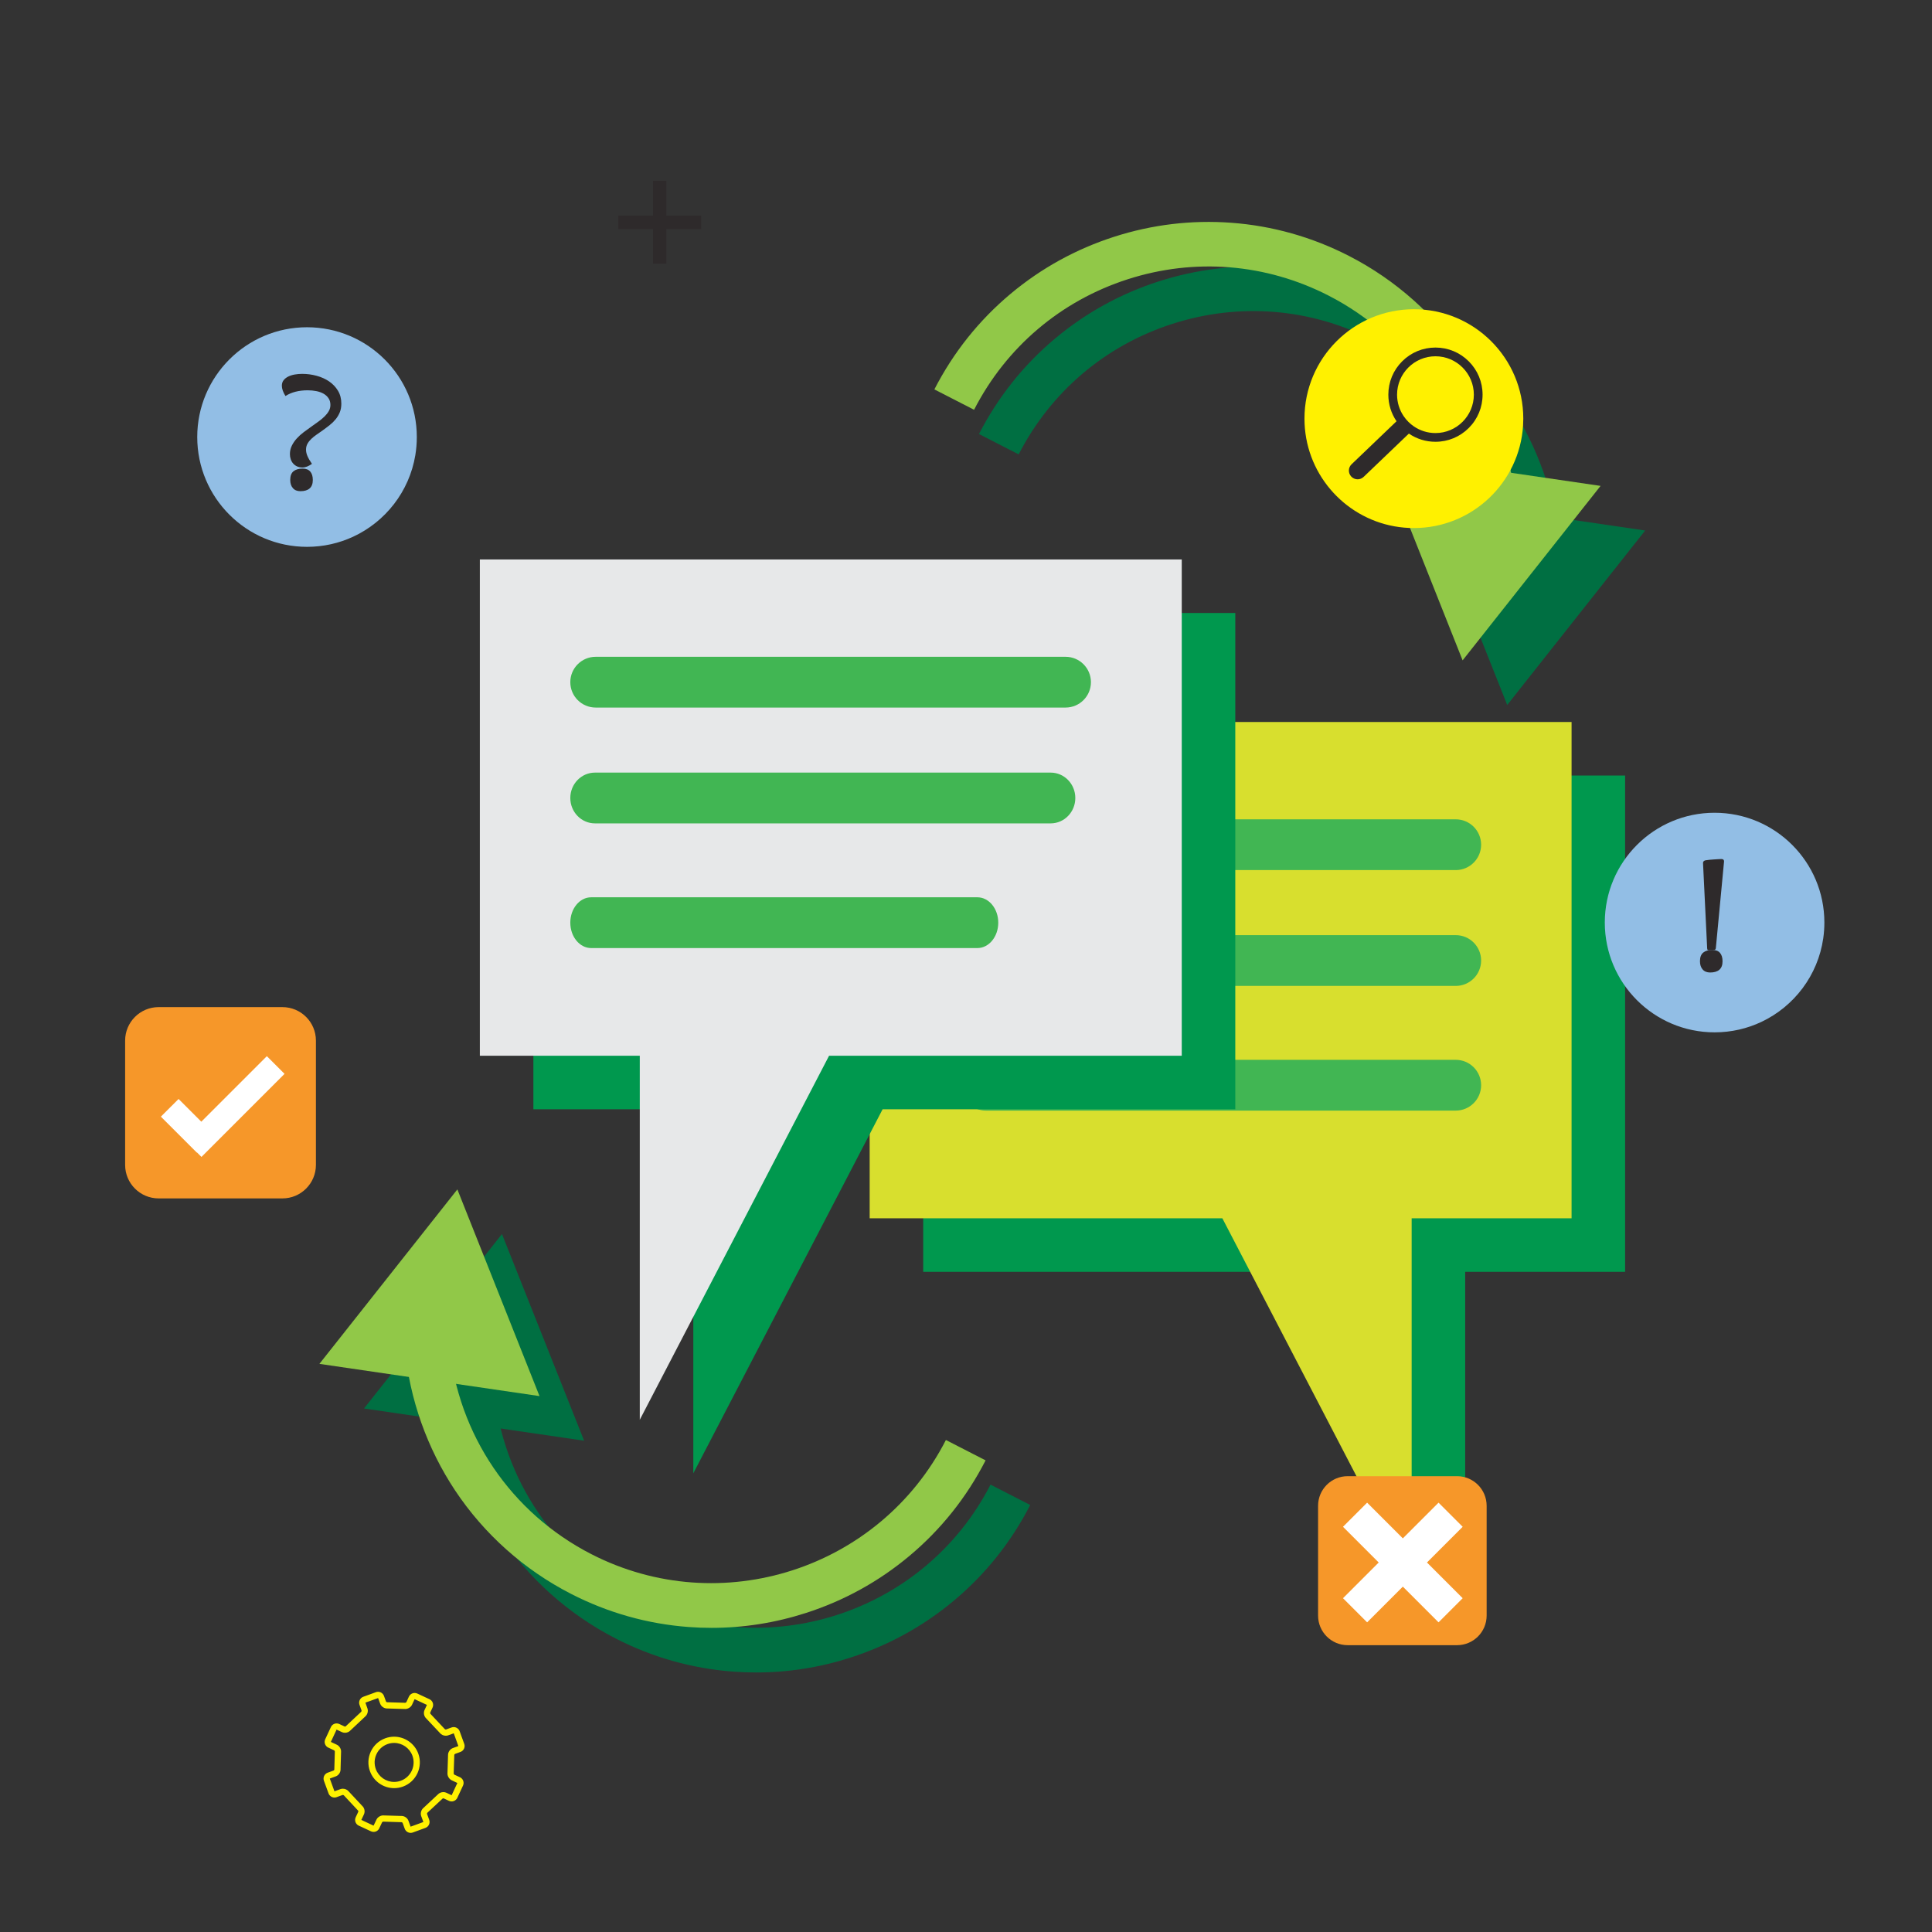 <svg xmlns="http://www.w3.org/2000/svg" xmlns:xlink="http://www.w3.org/1999/xlink" viewBox="0 0 1080 1080" width="1080" height="1080" preserveAspectRatio="xMidYMid meet" style="width: 100%; height: 100%; transform: translate3d(0px, 0px, 0px); content-visibility: visible;"><rect x="0" y="0" width="1080" height="1080" fill="#333333" stroke="none"/><defs><clipPath id="__lottie_element_5279"><rect width="1080" height="1080" x="0" y="0"></rect></clipPath></defs><g clip-path="url(#__lottie_element_5279)"><g transform="matrix(1,0,0,1,516.076,433.518)" opacity="1" style="display: block;"><g opacity="1" transform="matrix(1,0,0,1,196.185,240.464)"><path fill="rgb(0,152,78)" fill-opacity="1" d=" M-196.185,-240.464 C-196.185,-240.464 -196.185,36.962 -196.185,36.962 C-196.185,36.962 0.963,36.962 0.963,36.962 C0.963,36.962 106.785,240.464 106.785,240.464 C106.785,240.464 106.785,36.962 106.785,36.962 C106.785,36.962 196.185,36.962 196.185,36.962 C196.185,36.962 196.185,-240.464 196.185,-240.464 C196.185,-240.464 -196.185,-240.464 -196.185,-240.464z"></path></g></g><g transform="matrix(1,0,0,1,485.901,403.343)" opacity="1" style="display: block;"><g opacity="1" transform="matrix(1,0,0,1,196.435,240.715)"><path fill="rgb(216,223,46)" fill-opacity="1" d=" M106.785,240.464 C106.785,240.464 0.963,36.963 0.963,36.963 C0.963,36.963 -196.185,36.963 -196.185,36.963 C-196.185,36.963 -196.185,-240.464 -196.185,-240.464 C-196.185,-240.464 196.185,-240.464 196.185,-240.464 C196.185,-240.464 196.185,36.963 196.185,36.963 C196.185,36.963 106.785,36.963 106.785,36.963 C106.785,36.963 106.785,240.464 106.785,240.464z"></path></g></g><g transform="matrix(1,0,0,1,536.671,592.199)" opacity="1" style="display: block;"><g opacity="1" transform="matrix(1,0,0,1,145.767,14.441)"><path fill="rgb(65,182,83)" fill-opacity="1" d=" M131.326,14.19 C131.326,14.19 -131.327,14.19 -131.327,14.19 C-139.164,14.19 -145.518,7.837 -145.518,0.001 C-145.518,-7.837 -139.164,-14.19 -131.327,-14.19 C-131.327,-14.19 131.326,-14.19 131.326,-14.19 C139.163,-14.19 145.517,-7.837 145.517,0.001 C145.517,7.837 139.163,14.19 131.326,14.19z"></path></g></g><g transform="matrix(1,0,0,1,536.671,522.5)" opacity="1" style="display: block;"><g opacity="1" transform="matrix(1,0,0,1,145.767,14.44)"><path fill="rgb(65,182,83)" fill-opacity="1" d=" M131.326,14.19 C131.326,14.19 -131.327,14.19 -131.327,14.19 C-139.164,14.19 -145.518,7.837 -145.518,0.001 C-145.518,-7.837 -139.164,-14.19 -131.327,-14.19 C-131.327,-14.19 131.326,-14.19 131.326,-14.19 C139.163,-14.19 145.517,-7.837 145.517,0.001 C145.517,7.837 139.163,14.19 131.326,14.19z"></path></g></g><g transform="matrix(1,0,0,1,536.671,457.756)" opacity="1" style="display: block;"><g opacity="1" transform="matrix(1,0,0,1,145.767,14.441)"><path fill="rgb(65,182,83)" fill-opacity="1" d=" M131.326,14.19 C131.326,14.19 -131.327,14.19 -131.327,14.19 C-139.164,14.19 -145.518,7.838 -145.518,0.001 C-145.518,-7.837 -139.164,-14.19 -131.327,-14.19 C-131.327,-14.19 131.326,-14.19 131.326,-14.19 C139.163,-14.19 145.517,-7.837 145.517,0.001 C145.517,7.838 139.163,14.19 131.326,14.19z"></path></g></g><g transform="matrix(1,0,0,1,298.162,342.661)" opacity="1" style="display: block;"><g opacity="1" transform="matrix(1,0,0,1,196.186,240.465)"><path fill="rgb(0,152,78)" fill-opacity="1" d=" M-196.185,-240.464 C-196.185,-240.464 -196.185,36.963 -196.185,36.963 C-196.185,36.963 -106.784,36.963 -106.784,36.963 C-106.784,36.963 -106.784,240.465 -106.784,240.465 C-106.784,240.465 -0.963,36.963 -0.963,36.963 C-0.963,36.963 196.186,36.963 196.186,36.963 C196.186,36.963 196.186,-240.464 196.186,-240.464 C196.186,-240.464 -196.185,-240.464 -196.185,-240.464z"></path></g></g><g transform="matrix(1,0,0,1,267.988,312.486)" opacity="1" style="display: block;"><g opacity="1" transform="matrix(1,0,0,1,196.435,240.714)"><path fill="rgb(231,232,233)" fill-opacity="1" d=" M-106.785,36.963 C-106.785,36.963 -196.185,36.963 -196.185,36.963 C-196.185,36.963 -196.185,-240.464 -196.185,-240.464 C-196.185,-240.464 196.185,-240.464 196.185,-240.464 C196.185,-240.464 196.185,36.963 196.185,36.963 C196.185,36.963 -0.963,36.963 -0.963,36.963 C-0.963,36.963 -106.785,240.464 -106.785,240.464 C-106.785,240.464 -106.785,36.963 -106.785,36.963z"></path></g></g><g transform="matrix(0.822,0,0,1,318.598,501.343)" opacity="1" style="display: block;"><g opacity="1" transform="matrix(1,0,0,1,145.767,14.44)"><path fill="rgb(65,182,83)" fill-opacity="1" d=" M-131.327,14.19 C-131.327,14.19 131.327,14.19 131.327,14.19 C139.164,14.19 145.518,7.837 145.518,0.001 C145.518,-7.837 139.164,-14.19 131.327,-14.19 C131.327,-14.19 -131.327,-14.19 -131.327,-14.19 C-139.164,-14.19 -145.517,-7.837 -145.517,0.001 C-145.517,7.837 -139.164,14.19 -131.327,14.19z"></path></g></g><g transform="matrix(0.97,0,0,1,318.562,431.643)" opacity="1" style="display: block;"><g opacity="1" transform="matrix(1,0,0,1,145.767,14.44)"><path fill="rgb(65,182,83)" fill-opacity="1" d=" M-131.327,14.19 C-131.327,14.19 131.327,14.19 131.327,14.19 C139.164,14.19 145.518,7.837 145.518,0 C145.518,-7.837 139.164,-14.19 131.327,-14.19 C131.327,-14.19 -131.327,-14.19 -131.327,-14.19 C-139.164,-14.19 -145.517,-7.837 -145.517,0 C-145.517,7.837 -139.164,14.19 -131.327,14.19z"></path></g></g><g transform="matrix(1,0,0,1,318.554,366.899)" opacity="1" style="display: block;"><g opacity="1" transform="matrix(1,0,0,1,145.767,14.441)"><path fill="rgb(65,182,83)" fill-opacity="1" d=" M-131.327,14.19 C-131.327,14.19 131.327,14.19 131.327,14.19 C139.164,14.19 145.518,7.837 145.518,0 C145.518,-7.837 139.164,-14.19 131.327,-14.19 C131.327,-14.19 -131.327,-14.19 -131.327,-14.19 C-139.164,-14.19 -145.517,-7.837 -145.517,0 C-145.517,7.837 -139.164,14.19 -131.327,14.19z"></path></g></g><g transform="matrix(1,0,0,1,522.072,122.633)" opacity="1" style="display: block;"><g opacity="1" transform="matrix(1,0,0,1,187.498,105.559)"><path fill="rgb(0,111,66)" fill-opacity="1" d=" M137.484,79.202 C132.693,28.863 103.008,-14.949 58.08,-37.995 C23.088,-55.945 -16.8,-59.194 -54.235,-47.142 C-91.67,-35.091 -122.172,-9.184 -140.121,25.808 C-140.121,25.808 -162.31,14.427 -162.31,14.427 C-151.704,-6.25 -137.361,-24.234 -119.678,-39.028 C-102.604,-53.314 -83.157,-64.03 -61.876,-70.881 C-40.596,-77.731 -18.55,-80.372 3.652,-78.73 C26.644,-77.03 48.786,-70.79 69.462,-60.184 C95.64,-46.756 118.034,-26.779 134.224,-2.414 C149.91,21.193 159.622,48.598 162.31,76.839 C162.31,76.839 137.484,79.202 137.484,79.202z"></path></g><g opacity="1" transform="matrix(1,0,0,1,336.073,213.684)"><path fill="rgb(0,111,66)" fill-opacity="1" d=" M-61.518,-57.772 C-61.518,-57.772 -15.598,57.772 -15.598,57.772 C-15.598,57.772 61.518,-39.759 61.518,-39.759 C61.518,-39.759 -61.518,-57.772 -61.518,-57.772z"></path></g><g opacity="1" transform="matrix(1,0,0,1,162.56,80.037)"><path fill="rgb(145,200,72)" fill-opacity="1" d=" M137.484,79.787 C132.692,29.448 103.008,-14.364 58.08,-37.411 C23.088,-55.36 -16.801,-58.609 -54.236,-46.558 C-91.67,-34.506 -122.172,-8.599 -140.121,26.393 C-140.121,26.393 -162.31,15.011 -162.31,15.011 C-151.704,-5.665 -137.361,-23.65 -119.679,-38.443 C-102.604,-52.729 -83.157,-63.445 -61.877,-70.296 C-40.596,-77.147 -18.551,-79.787 3.651,-78.146 C26.643,-76.445 48.786,-70.205 69.462,-59.599 C95.639,-46.171 118.034,-26.195 134.224,-1.829 C149.91,21.778 159.622,49.183 162.31,77.424 C162.31,77.424 137.484,79.787 137.484,79.787z"></path></g><g opacity="1" transform="matrix(1,0,0,1,311.136,188.746)"><path fill="rgb(145,200,72)" fill-opacity="1" d=" M-61.518,-57.772 C-61.518,-57.772 -15.598,57.772 -15.598,57.772 C-15.598,57.772 61.518,-39.759 61.518,-39.759 C61.518,-39.759 -61.518,-57.772 -61.518,-57.772z"></path></g></g><g transform="matrix(1,0,0,1,178.301,664.634)" opacity="1" style="display: block;"><g opacity="1" transform="matrix(1,0,0,1,235.282,191.084)"><path fill="rgb(0,111,66)" fill-opacity="1" d=" M9.114,79.202 C4.867,79.202 0.612,79.045 -3.652,78.729 C-26.644,77.029 -48.786,70.79 -69.462,60.183 C-95.64,46.756 -118.034,26.779 -134.224,2.413 C-149.91,-21.194 -159.622,-48.599 -162.31,-76.839 C-162.31,-76.839 -137.485,-79.202 -137.485,-79.202 C-132.693,-28.862 -103.009,14.948 -58.08,37.995 C14.155,75.047 103.067,46.427 140.121,-25.808 C140.121,-25.808 162.31,-14.427 162.31,-14.427 C151.704,6.25 137.361,24.234 119.678,39.028 C102.604,53.313 83.156,64.03 61.877,70.88 C44.682,76.415 26.986,79.202 9.114,79.202z"></path></g><g opacity="1" transform="matrix(1,0,0,1,86.706,82.959)"><path fill="rgb(0,111,66)" fill-opacity="1" d=" M61.519,57.771 C61.519,57.771 15.597,-57.771 15.597,-57.771 C15.597,-57.771 -61.519,39.758 -61.519,39.758 C-61.519,39.758 61.519,57.771 61.519,57.771z"></path></g><g opacity="1" transform="matrix(1,0,0,1,210.344,166.146)"><path fill="rgb(145,200,72)" fill-opacity="1" d=" M9.114,79.202 C4.867,79.202 0.612,79.045 -3.652,78.729 C-26.644,77.029 -48.785,70.791 -69.461,60.184 C-95.64,46.757 -118.034,26.779 -134.224,2.414 C-149.91,-21.193 -159.622,-48.598 -162.31,-76.839 C-162.31,-76.839 -137.485,-79.202 -137.485,-79.202 C-132.692,-28.863 -103.008,14.949 -58.08,37.996 C14.155,75.048 103.068,46.428 140.121,-25.808 C140.121,-25.808 162.31,-14.426 162.31,-14.426 C151.704,6.25 137.361,24.234 119.678,39.029 C102.604,53.313 83.157,64.03 61.877,70.881 C44.683,76.415 26.986,79.202 9.114,79.202z"></path></g><g opacity="1" transform="matrix(1,0,0,1,61.769,58.021)"><path fill="rgb(145,200,72)" fill-opacity="1" d=" M61.519,57.771 C61.519,57.771 15.599,-57.771 15.599,-57.771 C15.599,-57.771 -61.519,39.758 -61.519,39.758 C-61.519,39.758 61.519,57.771 61.519,57.771z"></path></g></g><g transform="matrix(1,0,0,1,896.843,454.086)" opacity="1" style="display: block;"><g opacity="1" transform="matrix(1,0,0,1,61.622,61.625)"><path fill="rgb(146,190,229)" fill-opacity="1" d=" M61.372,-0.002 C61.372,2.98 61.158,5.913 60.748,8.781 C57.781,29.489 44.479,46.86 26.234,55.504 C18.279,59.27 9.387,61.375 0,61.375 C-33.896,61.375 -61.372,33.898 -61.372,-0.002 C-61.372,-33.892 -33.896,-61.375 0,-61.375 C33.895,-61.375 61.372,-33.892 61.372,-0.002z"></path></g><g opacity="1" transform="matrix(1,0,0,1,59.758,83.232)"><path fill="rgb(46,42,43)" fill-opacity="1" d=" M6.312,0.029 C6.312,2.163 5.719,3.744 4.534,4.771 C3.349,5.799 1.63,6.311 -0.622,6.311 C-2.439,6.311 -3.843,5.738 -4.831,4.592 C-5.818,3.447 -6.312,1.925 -6.312,0.029 C-6.312,-2.223 -5.699,-3.841 -4.474,-4.829 C-3.25,-5.817 -1.551,-6.311 0.623,-6.311 C2.519,-6.311 3.941,-5.757 4.889,-4.652 C5.837,-3.545 6.312,-1.986 6.312,0.029z"></path></g><g opacity="1" transform="matrix(1,0,0,1,61.032,51.62)"><path fill="rgb(46,42,43)" fill-opacity="1" d=" M4.445,-25.504 C4.84,-25.504 5.175,-25.405 5.452,-25.208 C5.728,-25.009 5.867,-24.712 5.867,-24.319 C5.867,-24.319 5.867,-24.023 5.867,-24.023 C5.867,-24.023 1.303,24.159 1.303,24.159 C1.264,24.595 1.175,24.881 1.037,25.018 C0.898,25.158 0.652,25.247 0.296,25.286 C0.296,25.286 -2.43,25.463 -2.43,25.463 C-2.865,25.504 -3.152,25.454 -3.289,25.315 C-3.428,25.178 -3.517,24.892 -3.556,24.456 C-3.556,24.456 -5.867,-23.133 -5.867,-23.133 C-5.867,-23.133 -5.867,-23.311 -5.867,-23.311 C-5.867,-24.101 -5.394,-24.595 -4.446,-24.793 C-3.813,-24.912 -3.052,-25.009 -2.163,-25.089 C-1.275,-25.168 -0.385,-25.237 0.504,-25.296 C1.392,-25.356 2.193,-25.405 2.904,-25.444 C3.615,-25.483 4.128,-25.504 4.445,-25.504z"></path></g></g><g transform="matrix(1,0,0,1,728.959,172.612)" opacity="1" style="display: block;"><g opacity="1" transform="matrix(1,0,0,1,61.41,61.411)"><path fill="rgb(255,241,0)" fill-opacity="1" d=" M61.161,-0.002 C61.161,1.33 61.118,2.649 61.034,3.958 C58.995,35.891 32.448,61.161 0.001,61.161 C-3.721,61.161 -7.368,60.828 -10.908,60.19 C-39.483,55.045 -61.161,30.055 -61.161,-0.002 C-61.161,-33.781 -33.778,-61.161 0.001,-61.161 C33.779,-61.161 61.161,-33.781 61.161,-0.002z"></path></g><g opacity="1" transform="matrix(1,0,0,1,62.188,58.496)"><path fill="rgb(46,42,43)" fill-opacity="1" d=" M-35.76,35.32 C-34.801,36.321 -33.518,36.825 -32.234,36.825 C-31.022,36.825 -29.809,36.375 -28.863,35.471 C-28.863,35.471 -3.575,11.27 -3.575,11.27 C0.768,14.249 5.902,15.851 11.283,15.851 C18.318,15.851 24.932,13.112 29.907,8.137 C34.882,3.162 37.621,-3.451 37.621,-10.487 C37.621,-17.523 34.882,-24.136 29.907,-29.112 C24.932,-34.086 18.318,-36.825 11.283,-36.825 C4.248,-36.825 -2.366,-34.086 -7.341,-29.112 C-12.315,-24.136 -15.056,-17.523 -15.056,-10.487 C-15.056,-5.106 -13.453,0.028 -10.475,4.371 C-10.475,4.371 -35.606,28.423 -35.606,28.423 C-37.553,30.286 -37.621,33.374 -35.76,35.32z M-6.414,1.637 C-8.787,-1.815 -10.177,-5.991 -10.177,-10.487 C-10.177,-22.321 -0.551,-31.947 11.283,-31.947 C23.116,-31.947 32.743,-22.321 32.743,-10.487 C32.743,1.347 23.116,10.974 11.283,10.974 C6.815,10.974 2.662,9.602 -0.777,7.256 C-2.987,5.75 -4.9,3.842 -6.414,1.637z"></path></g></g><g transform="matrix(1,0,0,1,345.38,100.825)" opacity="1" style="display: block;"><g opacity="1" transform="matrix(1,0,0,1,23.41,23.409)"><path fill="rgb(46,42,43)" fill-opacity="1" d=" M23.16,3.741 C23.16,3.741 -23.16,3.741 -23.16,3.741 C-23.16,3.741 -23.16,-3.741 -23.16,-3.741 C-23.16,-3.741 23.16,-3.741 23.16,-3.741 C23.16,-3.741 23.16,3.741 23.16,3.741z"></path></g><g opacity="1" transform="matrix(1,0,0,1,23.41,23.409)"><path fill="rgb(46,42,43)" fill-opacity="1" d=" M3.74,23.159 C3.74,23.159 -3.74,23.159 -3.74,23.159 C-3.74,23.159 -3.74,-23.159 -3.74,-23.159 C-3.74,-23.159 3.74,-23.159 3.74,-23.159 C3.74,-23.159 3.74,23.159 3.74,23.159z"></path></g></g><g transform="matrix(1,0,0,1,110.008,182.687)" opacity="1" style="display: block;"><g opacity="1" transform="matrix(1,0,0,1,61.622,61.625)"><path fill="rgb(146,190,229)" fill-opacity="1" d=" M61.372,0.002 C61.372,3.469 61.082,6.865 60.534,10.172 C57.152,30.446 43.835,47.355 25.761,55.724 C17.925,59.349 9.202,61.375 0,61.375 C-33.896,61.375 -61.372,33.898 -61.372,0.002 C-61.372,-33.894 -33.896,-61.375 0,-61.375 C33.895,-61.375 61.372,-33.894 61.372,0.002z"></path></g><g opacity="1" transform="matrix(1,0,0,1,64.174,52.473)"><path fill="rgb(46,42,43)" fill-opacity="1" d=" M-14.608,-13.779 C-15.952,-15.951 -16.624,-17.868 -16.624,-19.527 C-16.624,-20.752 -16.297,-21.779 -15.645,-22.61 C-14.993,-23.439 -14.135,-24.12 -13.068,-24.654 C-12.001,-25.187 -10.786,-25.573 -9.423,-25.809 C-8.06,-26.047 -6.667,-26.165 -5.244,-26.165 C-2.518,-26.165 0.157,-25.809 2.786,-25.098 C5.412,-24.387 7.744,-23.34 9.779,-21.957 C11.813,-20.574 13.463,-18.846 14.728,-16.772 C15.992,-14.698 16.624,-12.277 16.624,-9.512 C16.624,-7.694 16.336,-6.084 15.764,-4.681 C15.191,-3.279 14.432,-1.995 13.483,-0.83 C12.535,0.336 11.429,1.422 10.164,2.43 C8.899,3.437 7.577,4.435 6.194,5.423 C5.009,6.252 3.862,7.053 2.757,7.823 C1.65,8.594 0.661,9.393 -0.208,10.223 C-1.077,11.053 -1.778,11.952 -2.312,12.92 C-2.845,13.888 -3.111,14.984 -3.111,16.209 C-3.111,17.355 -2.845,18.55 -2.312,19.795 C-1.778,21.038 -0.938,22.491 0.208,24.15 C-0.701,24.783 -1.6,25.276 -2.489,25.632 C-3.379,25.987 -4.237,26.165 -5.067,26.165 C-6.213,26.165 -7.22,25.968 -8.089,25.573 C-8.958,25.178 -9.69,24.645 -10.283,23.973 C-10.876,23.302 -11.329,22.512 -11.645,21.602 C-11.962,20.694 -12.119,19.726 -12.119,18.698 C-12.119,17 -11.763,15.429 -11.052,13.987 C-10.34,12.545 -9.422,11.201 -8.296,9.957 C-7.171,8.712 -5.888,7.547 -4.445,6.46 C-3.004,5.374 -1.551,4.317 -0.089,3.289 C1.253,2.341 2.569,1.403 3.853,0.474 C5.137,-0.454 6.272,-1.402 7.26,-2.371 C8.247,-3.338 9.039,-4.345 9.631,-5.393 C10.224,-6.44 10.52,-7.575 10.52,-8.8 C10.52,-10.262 10.164,-11.517 9.454,-12.564 C8.742,-13.611 7.803,-14.461 6.639,-15.112 C5.473,-15.764 4.129,-16.238 2.609,-16.535 C1.087,-16.831 -0.503,-16.979 -2.162,-16.979 C-7.141,-16.979 -11.289,-15.912 -14.608,-13.779z"></path></g><g opacity="1" transform="matrix(1,0,0,1,58.544,85.578)"><path fill="rgb(46,42,43)" fill-opacity="1" d=" M6.312,0.029 C6.312,2.162 5.718,3.743 4.533,4.77 C3.348,5.797 1.629,6.311 -0.623,6.311 C-2.44,6.311 -3.843,5.738 -4.831,4.592 C-5.818,3.447 -6.312,1.925 -6.312,0.029 C-6.312,-2.223 -5.7,-3.843 -4.475,-4.831 C-3.251,-5.818 -1.551,-6.311 0.622,-6.311 C2.519,-6.311 3.94,-5.758 4.889,-4.652 C5.837,-3.545 6.312,-1.986 6.312,0.029z"></path></g></g><g transform="matrix(1,0,0,1,69.698,562.733)" opacity="1" style="display: block;"><g opacity="1" transform="matrix(1,0,0,1,53.577,53.716)"><path fill="rgb(246,151,41)" fill-opacity="1" d=" M53.327,34.734 C53.327,45.08 44.941,53.466 34.596,53.466 C34.596,53.466 -34.595,53.466 -34.595,53.466 C-44.941,53.466 -53.327,45.08 -53.327,34.734 C-53.327,34.734 -53.327,-34.735 -53.327,-34.735 C-53.327,-45.079 -44.941,-53.466 -34.595,-53.466 C-34.595,-53.466 34.596,-53.466 34.596,-53.466 C44.941,-53.466 53.327,-45.079 53.327,-34.735 C53.327,-34.735 53.327,34.734 53.327,34.734z"></path></g><g opacity="1" transform="matrix(1,0,0,1,54.801,55.833)"><path fill="rgb(255,255,255)" fill-opacity="1" d=" M34.561,-18.278 C34.561,-18.278 24.673,-28.164 24.673,-28.164 C24.673,-28.164 -11.964,8.469 -11.964,8.469 C-11.964,8.469 -24.673,-4.237 -24.673,-4.237 C-24.673,-4.237 -34.561,5.648 -34.561,5.648 C-34.561,5.648 -14.461,25.748 -14.461,25.748 C-14.461,25.748 -14.379,25.667 -14.379,25.667 C-14.379,25.667 -11.88,28.164 -11.88,28.164 C-11.88,28.164 34.561,-18.278 34.561,-18.278z"></path></g></g><g transform="matrix(1,0,0,1,736.565,824.942)" opacity="1" style="display: block;"><g opacity="1" transform="matrix(1,0,0,1,47.363,47.486)"><path fill="rgb(246,151,41)" fill-opacity="1" d=" M47.113,30.686 C47.113,39.827 39.704,47.236 30.563,47.236 C30.563,47.236 -30.565,47.236 -30.565,47.236 C-39.704,47.236 -47.113,39.827 -47.113,30.686 C-47.113,30.686 -47.113,-30.688 -47.113,-30.688 C-47.113,-39.827 -39.704,-47.236 -30.565,-47.236 C-30.565,-47.236 30.563,-47.236 30.563,-47.236 C39.704,-47.236 47.113,-39.827 47.113,-30.688 C47.113,-30.688 47.113,30.686 47.113,30.686z"></path></g><g opacity="1" transform="matrix(1,0,0,1,47.629,48.504)"><path fill="rgb(255,255,255)" fill-opacity="1" d=" M33.454,-19.964 C33.454,-19.964 19.964,-33.454 19.964,-33.454 C19.964,-33.454 0.001,-13.491 0.001,-13.491 C0.001,-13.491 -19.963,-33.454 -19.963,-33.454 C-19.963,-33.454 -33.454,-19.964 -33.454,-19.964 C-33.454,-19.964 -13.491,-0.001 -13.491,-0.001 C-13.491,-0.001 -33.454,19.964 -33.454,19.964 C-33.454,19.964 -19.963,33.454 -19.963,33.454 C-19.963,33.454 0.001,13.49 0.001,13.49 C0.001,13.49 19.964,33.454 19.964,33.454 C19.964,33.454 33.454,19.964 33.454,19.964 C33.454,19.964 13.489,-0.001 13.489,-0.001 C13.489,-0.001 33.454,-19.964 33.454,-19.964z"></path></g></g><g transform="matrix(1,0,0,1,180.505,945.474)" opacity="1" style="display: block;"><g opacity="1" transform="matrix(1,0,0,1,39.788,39.684)"><path fill="rgb(255,241,0)" fill-opacity="1" d=" M9.268,39.434 C7.796,39.434 6.466,38.506 5.96,37.127 C5.96,37.127 4.768,33.852 4.768,33.852 C4.709,33.692 4.377,33.45 4.158,33.45 C4.158,33.45 4.072,33.456 4.072,33.456 C4.072,33.456 3.977,33.454 3.977,33.454 C3.977,33.454 -6.016,33.147 -6.016,33.147 C-6.016,33.147 -6.021,33.147 -6.021,33.147 C-6.315,33.147 -6.627,33.35 -6.706,33.518 C-6.706,33.518 -8.271,36.854 -8.271,36.854 C-8.826,38.077 -10.078,38.879 -11.451,38.879 C-11.969,38.879 -12.47,38.768 -12.939,38.547 C-12.939,38.547 -19.751,35.385 -19.751,35.385 C-21.509,34.565 -22.274,32.471 -21.458,30.715 C-21.458,30.715 -19.993,27.589 -19.993,27.589 C-19.922,27.433 -20.005,27.047 -20.146,26.931 C-20.146,26.931 -20.318,26.77 -20.318,26.77 C-20.318,26.77 -28.059,18.465 -28.059,18.465 C-28.134,18.366 -28.381,18.229 -28.654,18.229 C-28.739,18.229 -28.789,18.244 -28.807,18.25 C-28.807,18.25 -32.135,19.467 -32.135,19.467 C-32.519,19.608 -32.921,19.678 -33.329,19.678 C-34.805,19.678 -36.136,18.744 -36.641,17.352 C-36.641,17.352 -39.215,10.299 -39.215,10.299 C-39.538,9.419 -39.499,8.461 -39.102,7.606 C-38.706,6.754 -38.005,6.11 -37.126,5.79 C-37.126,5.79 -33.796,4.577 -33.796,4.577 C-33.605,4.506 -33.38,4.167 -33.396,3.97 C-33.396,3.97 -33.404,3.874 -33.404,3.874 C-33.404,3.874 -33.113,-6.006 -33.113,-6.006 C-33.084,-6.227 -33.295,-6.61 -33.495,-6.702 C-33.495,-6.702 -36.779,-8.24 -36.779,-8.24 C-37.618,-8.622 -38.271,-9.325 -38.598,-10.209 C-38.925,-11.098 -38.885,-12.06 -38.484,-12.916 C-38.484,-12.916 -35.316,-19.726 -35.316,-19.726 C-34.742,-20.962 -33.487,-21.76 -32.12,-21.76 C-31.605,-21.76 -31.107,-21.651 -30.641,-21.433 C-30.641,-21.433 -27.637,-20.033 -27.637,-20.033 C-27.637,-20.033 -27.637,-20.033 -27.637,-20.033 C-27.635,-20.033 -27.572,-20.01 -27.462,-20.01 C-27.216,-20.01 -27.026,-20.118 -26.978,-20.175 C-26.978,-20.175 -26.825,-20.339 -26.825,-20.339 C-26.825,-20.339 -18.408,-28.241 -18.408,-28.241 C-18.238,-28.371 -18.106,-28.801 -18.178,-28.997 C-18.178,-28.997 -19.325,-32.136 -19.325,-32.136 C-19.646,-33.016 -19.602,-33.971 -19.204,-34.824 C-18.805,-35.677 -18.102,-36.323 -17.223,-36.643 C-17.223,-36.643 -10.161,-39.223 -10.161,-39.223 C-9.772,-39.364 -9.372,-39.434 -8.965,-39.434 C-7.488,-39.434 -6.157,-38.505 -5.654,-37.124 C-5.654,-37.124 -4.508,-33.988 -4.508,-33.988 C-4.447,-33.82 -4.124,-33.585 -3.902,-33.585 C-3.902,-33.585 -3.811,-33.592 -3.811,-33.592 C-3.811,-33.592 -3.708,-33.589 -3.708,-33.589 C-3.708,-33.589 6.173,-33.287 6.173,-33.287 C6.443,-33.28 6.8,-33.504 6.88,-33.674 C6.88,-33.674 8.298,-36.742 8.298,-36.742 C8.892,-37.991 10.148,-38.786 11.503,-38.786 C12.02,-38.786 12.52,-38.673 12.99,-38.453 C12.99,-38.453 19.792,-35.285 19.792,-35.285 C20.634,-34.897 21.282,-34.197 21.607,-33.314 C21.934,-32.428 21.897,-31.469 21.501,-30.614 C21.501,-30.614 20.188,-27.786 20.188,-27.786 C20.106,-27.611 20.199,-27.208 20.35,-27.08 C20.35,-27.08 20.482,-26.954 20.482,-26.954 C20.482,-26.954 28.339,-18.582 28.339,-18.582 C28.408,-18.49 28.653,-18.354 28.919,-18.354 C29.004,-18.354 29.053,-18.369 29.07,-18.375 C29.07,-18.375 32.133,-19.492 32.133,-19.492 C32.517,-19.632 32.922,-19.704 33.333,-19.704 C34.808,-19.704 36.139,-18.776 36.645,-17.396 C36.645,-17.396 39.217,-10.335 39.217,-10.335 C39.539,-9.46 39.498,-8.505 39.102,-7.651 C38.705,-6.797 38.003,-6.15 37.124,-5.829 C37.124,-5.829 34.059,-4.709 34.059,-4.709 C33.855,-4.632 33.628,-4.275 33.643,-4.095 C33.643,-4.095 33.65,-3.998 33.65,-3.998 C33.65,-3.998 33.318,6.188 33.318,6.188 C33.288,6.401 33.502,6.792 33.699,6.886 C33.699,6.886 36.822,8.334 36.822,8.334 C37.673,8.723 38.324,9.428 38.648,10.318 C38.972,11.205 38.928,12.163 38.525,13.013 C38.525,13.013 35.361,19.824 35.361,19.824 C34.778,21.062 33.52,21.857 32.154,21.857 C31.645,21.857 31.151,21.749 30.689,21.536 C30.689,21.536 27.729,20.146 27.729,20.146 C27.707,20.136 27.633,20.125 27.555,20.125 C27.311,20.125 27.104,20.235 27.04,20.308 C27.04,20.308 26.906,20.449 26.906,20.449 C26.906,20.449 18.669,28.131 18.669,28.131 C18.482,28.27 18.371,28.688 18.436,28.868 C18.436,28.868 19.63,32.132 19.63,32.132 C20.293,33.96 19.351,35.981 17.531,36.644 C17.531,36.644 10.469,39.22 10.469,39.22 C10.085,39.362 9.68,39.434 9.268,39.434z M4.158,29.966 C5.836,29.966 7.467,31.098 8.038,32.658 C8.038,32.658 9.23,35.931 9.23,35.931 C9.23,35.931 9.268,35.951 9.268,35.951 C9.269,35.951 9.27,35.951 9.273,35.95 C9.273,35.95 16.337,33.373 16.337,33.373 C16.349,33.368 16.365,33.341 16.359,33.325 C16.359,33.325 15.162,30.058 15.162,30.058 C14.579,28.45 15.155,26.474 16.499,25.407 C16.499,25.407 24.467,17.959 24.467,17.959 C25.221,17.132 26.367,16.641 27.555,16.641 C28.134,16.641 28.682,16.755 29.184,16.982 C29.184,16.982 32.158,18.378 32.158,18.378 C32.171,18.374 32.199,18.364 32.206,18.348 C32.206,18.348 35.372,11.535 35.372,11.535 C35.372,11.535 32.215,10.038 32.215,10.038 C30.661,9.294 29.671,7.497 29.857,5.812 C29.857,5.812 30.163,-3.931 30.163,-3.931 C30.082,-5.634 31.218,-7.359 32.846,-7.974 C32.846,-7.974 35.928,-9.1 35.928,-9.1 C35.928,-9.1 33.372,-16.201 33.372,-16.201 C33.372,-16.201 33.372,-16.2 33.372,-16.2 C33.372,-16.2 33.326,-16.219 33.326,-16.219 C33.326,-16.219 30.264,-15.104 30.264,-15.104 C29.844,-14.95 29.391,-14.871 28.919,-14.871 C27.62,-14.871 26.361,-15.463 25.604,-16.425 C25.604,-16.425 17.997,-24.51 17.997,-24.51 C16.72,-25.674 16.303,-27.694 17.029,-29.254 C17.029,-29.254 18.341,-32.079 18.341,-32.079 C18.341,-32.079 18.337,-32.08 18.337,-32.08 C18.337,-32.08 18.32,-32.127 18.32,-32.127 C18.32,-32.127 11.516,-35.298 11.516,-35.298 C11.5,-35.302 11.47,-35.301 11.452,-35.263 C11.452,-35.263 10.038,-32.205 10.038,-32.205 C9.319,-30.67 7.504,-29.641 5.813,-29.822 C5.813,-29.822 -3.736,-30.106 -3.736,-30.106 C-5.476,-30.035 -7.194,-31.183 -7.781,-32.794 C-7.781,-32.794 -8.926,-35.93 -8.926,-35.93 C-8.926,-35.93 -16.029,-33.372 -16.029,-33.372 C-16.029,-33.372 -14.906,-30.192 -14.906,-30.192 C-14.322,-28.59 -14.885,-26.61 -16.215,-25.535 C-16.215,-25.535 -24.372,-17.866 -24.372,-17.866 C-25.115,-17.026 -26.26,-16.527 -27.462,-16.527 C-28.032,-16.527 -28.594,-16.645 -29.087,-16.866 C-29.087,-16.866 -32.111,-18.276 -32.111,-18.276 C-32.111,-18.276 -33.738,-18.992 -33.738,-18.992 C-33.738,-18.992 -32.158,-18.257 -32.158,-18.257 C-32.158,-18.257 -35.327,-11.445 -35.327,-11.445 C-35.327,-11.445 -35.318,-11.441 -35.318,-11.441 C-35.318,-11.441 -35.301,-11.394 -35.301,-11.394 C-35.301,-11.394 -32.033,-9.863 -32.033,-9.863 C-30.488,-9.157 -29.471,-7.359 -29.648,-5.652 C-29.648,-5.652 -29.917,3.795 -29.917,3.795 C-29.828,5.522 -30.966,7.251 -32.604,7.849 C-32.604,7.849 -35.934,9.062 -35.934,9.062 C-35.934,9.062 -33.329,16.196 -33.329,16.196 C-33.329,16.196 -30.001,14.978 -30.001,14.978 C-29.577,14.824 -29.124,14.747 -28.654,14.747 C-27.36,14.747 -26.099,15.336 -25.337,16.291 C-25.337,16.291 -17.84,24.32 -17.84,24.32 C-16.548,25.457 -16.111,27.462 -16.829,29.047 C-16.829,29.047 -18.301,32.188 -18.301,32.188 C-18.301,32.188 -11.465,35.391 -11.465,35.391 C-11.465,35.391 -9.861,32.041 -9.861,32.041 C-9.149,30.518 -7.341,29.5 -5.646,29.683 C-5.646,29.683 4.009,29.969 4.009,29.969 C4.058,29.967 4.108,29.966 4.158,29.966z M0.029,14.428 C-5.984,14.428 -11.412,10.63 -13.478,4.974 C-14.796,1.366 -14.629,-2.538 -13.012,-6.018 C-11.393,-9.499 -8.514,-12.142 -4.904,-13.459 C-3.313,-14.04 -1.655,-14.334 0.025,-14.334 C6.04,-14.334 11.469,-10.537 13.533,-4.885 C16.25,2.564 12.403,10.836 4.96,13.554 C3.367,14.135 1.708,14.428 0.029,14.428z M0.025,-10.851 C-1.246,-10.851 -2.503,-10.628 -3.71,-10.187 C-6.446,-9.189 -8.628,-7.187 -9.854,-4.549 C-11.08,-1.913 -11.205,1.045 -10.206,3.78 C-8.641,8.067 -4.527,10.946 0.029,10.946 C1.3,10.946 2.558,10.723 3.766,10.282 C9.406,8.222 12.319,1.955 10.26,-3.691 C8.696,-7.973 4.584,-10.851 0.025,-10.851z"></path></g></g></g></svg>